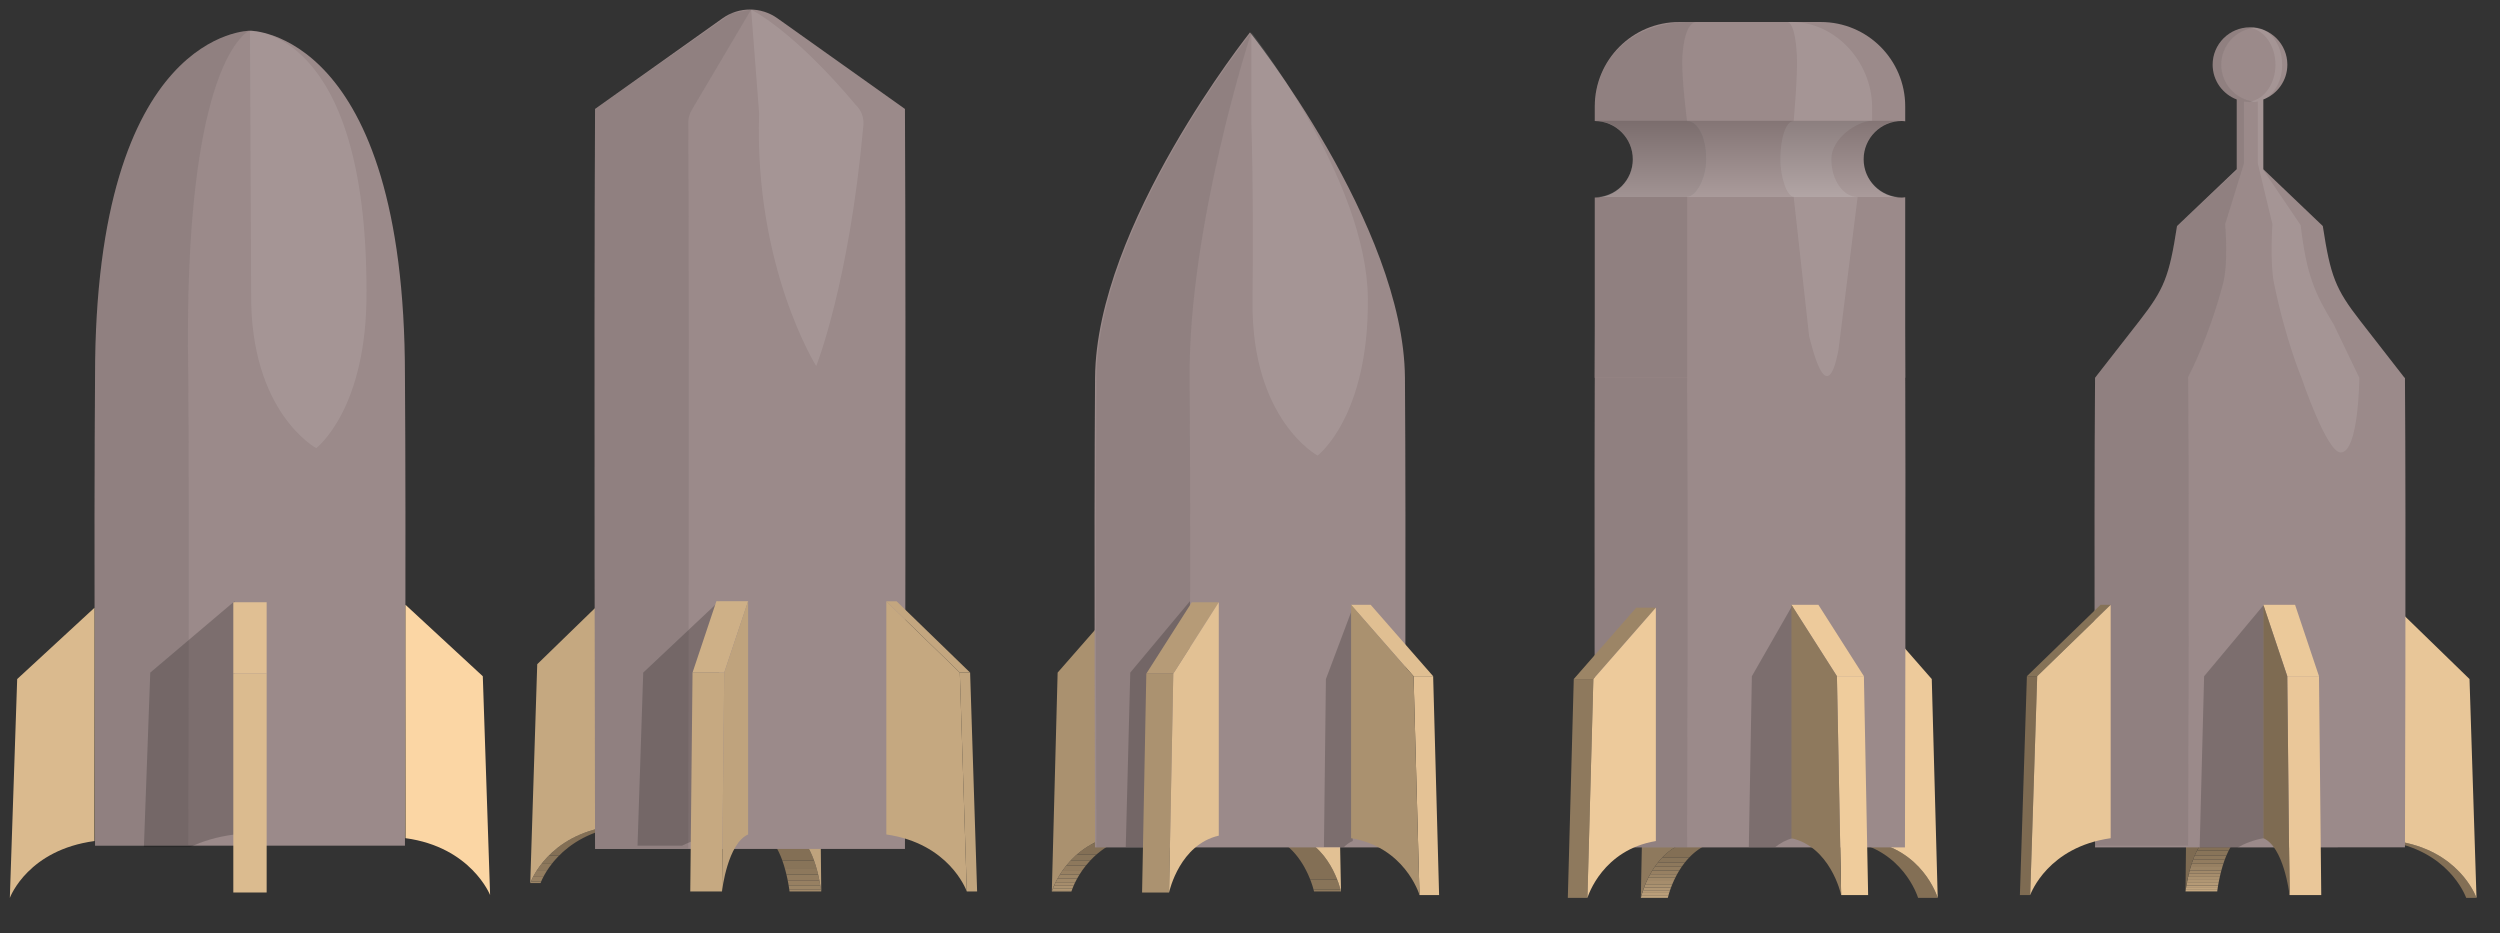 <?xml version="1.0" encoding="utf-8"?>
<!-- Generator: Adobe Illustrator 25.2.3, SVG Export Plug-In . SVG Version: 6.00 Build 0)  -->
<svg version="1.1" xmlns="http://www.w3.org/2000/svg" xmlns:xlink="http://www.w3.org/1999/xlink" x="0px" y="0px"
	 viewBox="0 0 150 56" enable-background="new 0 0 150 56" xml:space="preserve">
<rect x="0" y="0" width="150" height="56" fill="#333333" stroke="none"/>
<g id="Layer_1">
	<g>
		<rect x="30" y="0" display="none" fill="#D8E7BF" width="30" height="56.4"/>
		<g>
			<g>
				<g enable-background="new    ">
					<g enable-background="new    ">
						<defs>
							<path id="SVGID_1_" enable-background="new    " d="M32.433,52.983l-0.618,0c0.054-0.144,1.079-2.88,4.828-3.411l0.618,0
								C33.512,50.103,32.487,52.839,32.433,52.983z"/>
						</defs>
						<clipPath id="SVGID_2_">
							<use xlink:href="#SVGID_1_"  overflow="visible"/>
						</clipPath>
						<g clip-path="url(#SVGID_2_)" enable-background="new    ">
							<path fill="#9C8566" d="M32.433,52.983h-0.618c0.005-0.013,0.018-0.047,0.04-0.099h0.618
								C32.451,52.936,32.438,52.97,32.433,52.983"/>
							<path fill="#978062" d="M32.473,52.884h-0.618c0.028-0.065,0.07-0.158,0.129-0.271h0.618
								C32.543,52.726,32.501,52.819,32.473,52.884"/>
							<path fill="#927C5F" d="M32.602,52.612h-0.618c0.054-0.103,0.122-0.224,0.206-0.356h0.618
								C32.724,52.389,32.656,52.509,32.602,52.612"/>
							<path fill="#8D785C" d="M32.808,52.256H32.19c0.083-0.131,0.182-0.273,0.298-0.422h0.618
								C32.99,51.983,32.891,52.125,32.808,52.256"/>
							<path fill="#887459" d="M33.106,51.834h-0.618c0.128-0.164,0.277-0.336,0.451-0.509h0.618
								C33.383,51.498,33.234,51.67,33.106,51.834"/>
							<path fill="#836F55" d="M33.557,51.325h-0.618c0.738-0.739,1.909-1.499,3.704-1.753h0.618
								C35.466,49.826,34.295,50.586,33.557,51.325"/>
						</g>
					</g>
					<g>
						<rect x="36.643" y="35.568" fill="#BFA37D" width="0.618" height="14.004"/>
					</g>
					<g>
						<path fill="#C5A880" d="M36.643,35.568v14.004c-3.749,0.531-4.774,3.267-4.828,3.411l0.419-13.131L36.643,35.568z"/>
					</g>
				</g>
			</g>
		</g>
		<g>
			<g>
				<g enable-background="new    ">
					<g enable-background="new    ">
						<defs>
							<path id="SVGID_3_" enable-background="new    " d="M49.275,53.487l-1.902,0c-0.018-0.144-0.353-2.88-1.568-3.42l1.902,0
								C48.922,50.607,49.258,53.343,49.275,53.487z"/>
						</defs>
						<clipPath id="SVGID_4_">
							<use xlink:href="#SVGID_3_"  overflow="visible"/>
						</clipPath>
						<g clip-path="url(#SVGID_4_)" enable-background="new    ">
							<path fill="#A18969" d="M49.275,53.487h-1.902c-0.002-0.015-0.007-0.06-0.017-0.128h1.902
								C49.268,53.427,49.273,53.472,49.275,53.487"/>
							<path fill="#9C8566" d="M49.258,53.359h-1.902c-0.009-0.062-0.021-0.144-0.038-0.241h1.902
								C49.237,53.216,49.249,53.297,49.258,53.359"/>
							<path fill="#978062" d="M49.22,53.119h-1.902c-0.015-0.089-0.034-0.19-0.056-0.301h1.902
								C49.187,52.929,49.205,53.03,49.22,53.119"/>
							<path fill="#927C5F" d="M49.165,52.818h-1.902c-0.022-0.107-0.047-0.223-0.076-0.345h1.902
								C49.118,52.595,49.143,52.711,49.165,52.818"/>
							<path fill="#8D785C" d="M49.089,52.473h-1.902c-0.03-0.125-0.063-0.255-0.102-0.388h1.902
								C49.026,52.218,49.059,52.349,49.089,52.473"/>
							<path fill="#887459" d="M48.987,52.085h-1.902c-0.043-0.151-0.092-0.306-0.148-0.46h1.902
								C48.895,51.778,48.944,51.933,48.987,52.085"/>
							<path fill="#836F55" d="M48.84,51.625h-1.902c-0.242-0.672-0.604-1.323-1.133-1.558h1.902
								C48.235,50.302,48.598,50.953,48.84,51.625"/>
						</g>
					</g>
					<g>
						<rect x="45.805" y="36.08" fill="#C5A880" width="1.902" height="13.987"/>
					</g>
					<g>
						<path fill="#BFA37D" d="M49.139,40.356l0.136,13.131c-0.018-0.144-0.353-2.88-1.568-3.42V36.08L49.139,40.356z"/>
					</g>
				</g>
				<g enable-background="new    ">
					<g>
						<polygon fill="#927C5F" points="47.707,36.08 45.805,36.08 45.802,36.072 47.704,36.072 						"/>
					</g>
					<g>
						<polygon fill="#7E6B52" points="47.704,36.072 47.707,36.072 47.707,36.08 						"/>
					</g>
				</g>
			</g>
		</g>
		<path fill="#9B8A8A" d="M46.643,1.096l7.654,5.441c0.071,13.774,0,44.4,0,44.4l-18.594,0.001c0,0-0.071-30.627,0-44.402
			l7.654-5.441C44.341,0.397,45.659,0.397,46.643,1.096z"/>
		<path opacity="0.2" d="M38.251,50.742h2.669c0.615-0.304,1.347-0.55,2.229-0.672V36.068l-4.556,4.287L38.251,50.742z"/>
		<path opacity="0.1" fill="#2D2D2D" d="M35.703,6.537c-0.071,13.764,0,44.37,0,44.37l5.594-0.001c0,0,0.07-29.647,0.002-43.55
			c-0.001-0.269,0.07-0.525,0.207-0.757l3.564-6.026l-1.198,0.232L35.703,6.537z"/>
		<g>
			<g>
				<g enable-background="new    ">
					<g>
						<polygon fill="#CEB087" points="42.984,36.072 44.886,36.072 43.454,40.356 41.552,40.356 						"/>
					</g>
					<g>
						<polygon fill="#C6A981" points="41.552,40.356 43.454,40.356 43.318,53.487 41.416,53.487 						"/>
					</g>
					<g>
						<path fill="#BFA37D" d="M44.886,36.072v13.995c-1.215,0.54-1.551,3.276-1.568,3.42l0.136-13.131L44.886,36.072z"/>
					</g>
				</g>
			</g>
		</g>
		<g>
			<g>
				<g enable-background="new    ">
					<g>
						<rect x="53.181" y="36.072" fill="#BFA37D" width="0.618" height="0.008"/>
					</g>
					<g>
						<polygon fill="#7E6B52" points="53.172,36.072 53.181,36.072 53.181,36.08 						"/>
					</g>
				</g>
				<g enable-background="new    ">
					<g>
						<polygon fill="#C3A67F" points="53.181,36.08 53.799,36.08 58.207,40.356 57.589,40.356 						"/>
					</g>
					<g>
						<polygon fill="#C1A57E" points="57.589,40.356 58.207,40.356 58.627,53.487 58.009,53.487 						"/>
					</g>
					<g>
						<path fill="#C5A880" d="M57.589,40.356l0.419,13.131c-0.054-0.144-1.087-2.88-4.828-3.42V36.08L57.589,40.356z"/>
					</g>
				</g>
			</g>
		</g>
		<path opacity="0.1" fill="#FFFFFF" d="M45.07,0.574c2.967,1.641,6.255,5.703,6.255,5.703c0.341,0.311,0.519,0.772,0.478,1.231
			c-0.85,9.504-2.83,14.454-2.83,14.454l0,0c0,0-3.731-5.94-3.424-15.163L45.07,0.574z"/>
	</g>
	<g>
		<path display="none" fill="#9B8A8A" d="M5.703,50.843c0,0-0.071-19.02,0-28.177C5.773,13.511,15,1.942,15,1.942l0,0
			c0,0,9.227,11.568,9.297,20.724c0.071,9.156,0,28.176,0,28.176L5.703,50.843z"/>
		<path fill="#9B8A8A" d="M5.703,50.742c0,0-0.071-19.02,0-28.177C5.703,1.806,15,1.842,15,1.842l0,0c0,0,9.297-0.036,9.297,20.724
			c0.071,9.156,0,28.176,0,28.176L5.703,50.742z"/>
		<path opacity="0.2" d="M8.633,50.825h2.775c0.719-0.343,1.6-0.622,2.669-0.755V36.068l-5.062,4.287L8.633,50.825z"/>
		<path opacity="0.1" fill="#2D2D2D" d="M5.703,50.724c0,0-0.071-19.02,0-28.177C5.703,1.842,15,1.823,15,1.823l0,0
			c0,0-4.057,1.505-3.703,20.724c0.071,9.156,0,28.176,0,28.176L5.703,50.724z"/>
		<path opacity="0.1" fill="#FFFFFF" d="M15.071,17.606c-0.071,7.142,3.902,9.281,3.902,9.281l0,0c0,0,3.086-2.333,3.015-9.476
			C21.988,1.678,15,1.842,15,1.842L15.071,17.606z"/>
		<g>
			<g>
				<g enable-background="new    ">
					<g>
						<rect x="13.999" y="36.135" fill="#E0BF93" width="2" height="4.284"/>
					</g>
					<g>
						<rect x="13.999" y="40.419" fill="#DBBB8F" width="2" height="13.131"/>
					</g>
				</g>
			</g>
		</g>
		<g>
			<g>
				<g>
					<path fill="#DABA8E" d="M1.031,40.743l4.635-4.276v13.996c-3.933,0.531-5.019,3.267-5.076,3.411L1.031,40.743z"/>
				</g>
				<g>
					<polygon fill="#7E6B52" points="5.675,36.459 5.666,36.467 5.666,36.459 					"/>
				</g>
			</g>
		</g>
		<path fill="#FBD6A4" d="M24.329,36.287l4.639,4.288l0.438,13.128c0,0-1.138-2.878-5.076-3.413L24.329,36.287L24.329,36.287z"/>
	</g>
	<g>
		<rect x="60" y="0" display="none" fill="#C0D8E8" width="30" height="56.4"/>
		<g>
			<g>
				<g enable-background="new    ">
					<g enable-background="new    ">
						<defs>
							<path id="SVGID_5_" enable-background="new    " d="M80.46,53.487l-1.618,0c-0.034-0.144-0.672-2.88-2.984-3.42l1.618,0
								C79.788,50.607,80.426,53.343,80.46,53.487z"/>
						</defs>
						<clipPath id="SVGID_6_">
							<use xlink:href="#SVGID_5_"  overflow="visible"/>
						</clipPath>
						<g clip-path="url(#SVGID_6_)" enable-background="new    ">
							<path fill="#8D785C" d="M80.46,53.487h-1.618c-0.003-0.014-0.012-0.052-0.028-0.111h1.618
								C80.448,53.435,80.457,53.473,80.46,53.487"/>
							<path fill="#887459" d="M80.432,53.376h-1.618c-0.033-0.125-0.097-0.342-0.202-0.607h1.618
								C80.335,53.034,80.399,53.251,80.432,53.376"/>
							<path fill="#836F55" d="M80.231,52.769h-1.618c-0.349-0.889-1.147-2.326-2.754-2.702h1.618
								C79.084,50.442,79.882,51.879,80.231,52.769"/>
						</g>
					</g>
					<g>
						<rect x="75.858" y="36.071" fill="#AA916F" width="1.618" height="13.996"/>
					</g>
					<g>
						<path fill="#E2C194" d="M80.201,40.356l0.259,13.131c-0.034-0.144-0.672-2.88-2.984-3.42V36.071L80.201,40.356z"/>
					</g>
				</g>
				<g enable-background="new    ">
					<g>
						<polygon fill="#857257" points="77.476,36.071 75.858,36.071 75.853,36.063 77.471,36.063 						"/>
					</g>
					<g>
						<polygon fill="#7E6B52" points="77.471,36.063 77.476,36.063 77.476,36.071 						"/>
					</g>
				</g>
			</g>
		</g>
		<g>
			<g>
				<g enable-background="new    ">
					<g enable-background="new    ">
						<defs>
							<path id="SVGID_7_" enable-background="new    " d="M64.285,53.487l-1.176,0c0.046-0.144,0.917-2.88,4.106-3.42l1.176,0
								C65.202,50.607,64.33,53.343,64.285,53.487z"/>
						</defs>
						<clipPath id="SVGID_8_">
							<use xlink:href="#SVGID_7_"  overflow="visible"/>
						</clipPath>
						<g clip-path="url(#SVGID_8_)" enable-background="new    ">
							<path fill="#B59A76" d="M64.285,53.487h-1.176c0.002-0.006,0.005-0.016,0.01-0.031h1.176
								C64.29,53.471,64.286,53.481,64.285,53.487"/>
							<path fill="#B09673" d="M64.295,53.456h-1.176c0.01-0.029,0.025-0.074,0.048-0.133h1.176
								C64.32,53.382,64.304,53.427,64.295,53.456"/>
							<path fill="#AB9270" d="M64.342,53.323h-1.176c0.019-0.05,0.044-0.11,0.073-0.179h1.176
								C64.386,53.213,64.362,53.273,64.342,53.323"/>
							<path fill="#A68D6C" d="M64.416,53.145H63.24c0.027-0.063,0.059-0.133,0.097-0.208h1.176
								C64.475,53.012,64.443,53.082,64.416,53.145"/>
							<path fill="#A18969" d="M64.512,52.937h-1.176c0.035-0.071,0.075-0.148,0.12-0.229h1.176
								C64.587,52.789,64.547,52.865,64.512,52.937"/>
							<path fill="#9C8566" d="M64.632,52.708h-1.176c0.043-0.078,0.091-0.16,0.144-0.245h1.176
								C64.723,52.548,64.675,52.63,64.632,52.708"/>
							<path fill="#978062" d="M64.776,52.463H63.6c0.053-0.084,0.11-0.171,0.173-0.26h1.176
								C64.886,52.292,64.829,52.379,64.776,52.463"/>
							<path fill="#927C5F" d="M64.949,52.204h-1.176c0.064-0.091,0.134-0.183,0.209-0.277h1.176
								C65.082,52.02,65.013,52.113,64.949,52.204"/>
							<path fill="#8D785C" d="M65.158,51.927h-1.176c0.082-0.102,0.171-0.205,0.268-0.307h1.176
								C65.329,51.722,65.24,51.825,65.158,51.927"/>
							<path fill="#887459" d="M65.426,51.62H64.25c0.114-0.12,0.238-0.24,0.372-0.357h1.176C65.663,51.38,65.539,51.5,65.426,51.62
								"/>
							<path fill="#836F55" d="M65.798,51.263h-1.176c0.615-0.533,1.457-1.004,2.593-1.196h1.176
								C67.255,50.259,66.413,50.73,65.798,51.263"/>
						</g>
					</g>
					<g>
						<rect x="67.215" y="36.063" fill="#E2C194" width="1.176" height="14.004"/>
					</g>
					<g>
						<path fill="#AA916F" d="M67.215,36.063v14.004c-3.189,0.54-4.061,3.276-4.106,3.42l0.349-13.131L67.215,36.063z"/>
					</g>
				</g>
			</g>
		</g>
		<path fill="#9B8A8A" d="M65.703,50.843c0,0-0.071-19.02,0-28.177c0.07-9.154,9.297-20.724,9.297-20.724l0,0
			c0,0,9.227,11.568,9.297,20.724c0.07,9.156,0,28.176,0,28.176L65.703,50.843z"/>
		<path opacity="0.1" fill="#2D2D2D" d="M65.784,50.843c0,0-0.071-19.02,0-28.177c0.07-9.154,9.297-20.724,9.297-20.724l0,0
			c0,0-3.773,11.568-3.703,20.724c0.071,9.156,0,28.176,0,28.176L65.784,50.843z"/>
		<path opacity="0.2" d="M67.545,50.825h1.964c0.509-0.343,1.132-0.622,1.889-0.755V36.069l-3.582,4.286L67.545,50.825z"/>
		<path opacity="0.2" d="M79.436,50.825h1.201c0.158-0.158,0.332-0.286,0.528-0.363v-14l-1.611,4.285L79.436,50.825z"/>
		<path opacity="0.1" fill="#FFFFFF" d="M79.055,27.333c0,0-3.974-2.132-3.902-9.251c0.069-7.118-0.071-10.691-0.071-10.691V1.942
			c0,0,6.918,8.827,6.988,15.946C82.141,25.008,79.055,27.333,79.055,27.333L79.055,27.333z"/>
		<g>
			<g>
				<g enable-background="new    ">
					<g>
						<polygon fill="#E0BF92" points="81.064,36.288 82.24,36.288 85.989,40.572 84.814,40.572 						"/>
					</g>
					<g>
						<polygon fill="#E4C295" points="84.814,40.572 85.989,40.572 86.346,53.703 85.17,53.703 						"/>
					</g>
					<g>
						<path fill="#AA916F" d="M81.064,36.288l3.75,4.284l0.357,13.131c-0.046-0.144-0.925-2.88-4.106-3.411V36.288z"/>
					</g>
				</g>
			</g>
		</g>
		<g>
			<g>
				<g enable-background="new    ">
					<g>
						<polygon fill="#B69B77" points="71.509,36.135 73.127,36.135 70.397,40.419 68.779,40.419 						"/>
					</g>
					<g>
						<polygon fill="#AB9270" points="68.779,40.419 70.397,40.419 70.143,53.55 68.525,53.55 						"/>
					</g>
					<g>
						<path fill="#E2C194" d="M73.127,36.135v14.004c-2.317,0.531-2.95,3.267-2.984,3.411l0.254-13.131L73.127,36.135z"/>
					</g>
				</g>
			</g>
		</g>
	</g>
	<g>
		<polyline display="none" fill="#FBD6A4" points="120,0 120,56.4 90,56.4 90,0 		"/>
		<g>
			<g>
				<g enable-background="new    ">
					<g enable-background="new    ">
						<defs>
							<path id="SVGID_9_" enable-background="new    " d="M100.068,53.874l-1.618,0c0.034-0.144,0.672-2.88,2.984-3.411l1.618,0
								C100.74,50.994,100.102,53.73,100.068,53.874z"/>
						</defs>
						<clipPath id="SVGID_10_">
							<use xlink:href="#SVGID_9_"  overflow="visible"/>
						</clipPath>
						<g clip-path="url(#SVGID_10_)" enable-background="new    ">
							<path fill="#C4A780" d="M100.068,53.874H98.45c0.002-0.008,0.006-0.024,0.011-0.048h1.618
								C100.074,53.85,100.07,53.866,100.068,53.874"/>
							<path fill="#BFA37D" d="M100.08,53.826h-1.618c0.007-0.027,0.016-0.064,0.029-0.109h1.618
								C100.096,53.763,100.086,53.799,100.08,53.826"/>
							<path fill="#BA9E79" d="M100.108,53.718H98.49c0.011-0.04,0.025-0.087,0.041-0.14h1.618
								C100.133,53.631,100.12,53.678,100.108,53.718"/>
							<path fill="#B59A76" d="M100.15,53.578h-1.618c0.015-0.049,0.033-0.103,0.052-0.161h1.618
								C100.182,53.475,100.165,53.529,100.15,53.578"/>
							<path fill="#B09673" d="M100.202,53.417h-1.618c0.019-0.055,0.04-0.114,0.063-0.175h1.618
								C100.241,53.303,100.221,53.362,100.202,53.417"/>
							<path fill="#AB9270" d="M100.265,53.242h-1.618c0.022-0.059,0.047-0.121,0.073-0.186h1.618
								C100.311,53.12,100.287,53.183,100.265,53.242"/>
							<path fill="#A68D6C" d="M100.338,53.056H98.72c0.026-0.063,0.054-0.127,0.084-0.194h1.618
								C100.391,52.929,100.364,52.994,100.338,53.056"/>
							<path fill="#A18969" d="M100.422,52.862h-1.618c0.03-0.066,0.062-0.133,0.096-0.201l1.618,0
								C100.483,52.729,100.451,52.797,100.422,52.862"/>
							<path fill="#9C8566" d="M100.517,52.661l-1.618,0c0.034-0.069,0.071-0.138,0.11-0.209h1.618
								C100.588,52.523,100.551,52.592,100.517,52.661"/>
							<path fill="#978062" d="M100.627,52.452h-1.618c0.04-0.072,0.082-0.145,0.127-0.219h1.618
								C100.709,52.307,100.667,52.38,100.627,52.452"/>
							<path fill="#927C5F" d="M100.754,52.233h-1.618c0.047-0.077,0.098-0.155,0.151-0.233h1.618
								C100.852,52.078,100.801,52.156,100.754,52.233"/>
							<path fill="#8D785C" d="M100.905,52.001h-1.618c0.059-0.086,0.122-0.171,0.189-0.256h1.618
								C101.028,51.829,100.965,51.915,100.905,52.001"/>
							<path fill="#887459" d="M101.095,51.745h-1.618c0.081-0.102,0.168-0.202,0.261-0.299h1.618
								C101.263,51.543,101.176,51.643,101.095,51.745"/>
							<path fill="#836F55" d="M101.356,51.446h-1.618c0.426-0.444,0.981-0.819,1.696-0.983h1.618
								C102.337,50.627,101.782,51.002,101.356,51.446"/>
						</g>
					</g>
					<g>
						<rect x="101.434" y="36.459" fill="#EDCA9B" width="1.618" height="14.004"/>
					</g>
					<g>
						<path fill="#8E795D" d="M101.434,36.459v14.004c-2.312,0.531-2.95,3.267-2.984,3.411l0.259-13.122L101.434,36.459z"/>
					</g>
				</g>
			</g>
		</g>
		<g>
			<g>
				<g enable-background="new    ">
					<g enable-background="new    ">
						<defs>
							<path id="SVGID_11_" enable-background="new    " d="M116.262,53.874l-1.176,0c-0.046-0.144-0.925-2.88-4.106-3.411l1.176,0
								C115.337,50.994,116.216,53.73,116.262,53.874z"/>
						</defs>
						<clipPath id="SVGID_12_">
							<use xlink:href="#SVGID_11_"  overflow="visible"/>
						</clipPath>
						<g clip-path="url(#SVGID_12_)" enable-background="new    ">
							<path fill="#836F55" d="M116.262,53.874h-1.176c-0.046-0.144-0.925-2.88-4.106-3.411h1.176
								C115.337,50.994,116.216,53.73,116.262,53.874"/>
						</g>
					</g>
					<g>
						<rect x="110.98" y="36.459" fill="#8E795D" width="1.176" height="14.004"/>
					</g>
					<g>
						<path fill="#EDCA9B" d="M112.156,36.459l3.75,4.284l0.357,13.131c-0.046-0.144-0.925-2.88-4.106-3.411V36.459z"/>
					</g>
				</g>
			</g>
		</g>
		<path fill="#9B8A8A" d="M114.297,18.986c0.07,10.352,0,31.856,0,31.856l-18.594,0.001c0,0-0.071-21.505,0-31.857"/>
		<path opacity="0.1" fill="#2D2D2D" d="M101.226,22.666c0.071,9.156,0,28.176,0,28.176l-5.594,0.001c0,0-0.071-19.02,0-28.177"/>
		<path opacity="0.2" d="M104.929,50.825h1.589c0.299-0.24,0.643-0.432,1.046-0.535V36.289l-2.453,4.286L104.929,50.825z"/>
		<path fill="#9B8A8A" d="M114.115,11.855c-1.269,0-2.298-1.029-2.298-2.298c0-1.269,1.029-2.298,2.298-2.298
			c0.068,0,0.131,0.014,0.198,0.02V6.383c0-2.795-2.266-5.062-5.062-5.062h-8.502c-2.795,0-5.062,2.266-5.062,5.062v0.878
			c1.262,0.009,2.282,1.033,2.282,2.296c0,1.264-1.02,2.288-2.282,2.296v10.812h18.625V11.835
			C114.247,11.841,114.183,11.855,114.115,11.855z"/>
		<path opacity="0.1" fill="#2D2D2D" d="M102.373,9.534c0-1.215-0.461-2.269-1.147-2.265V7.265c0,0-0.367-2.736-0.278-3.946
			c0.134-1.832,0.663-1.988,0.795-1.998c-3.935-0.14-6.055,2.319-6.055,5.164v0.78c1.258,0,2.278,1.02,2.278,2.278
			c0,1.258-1.02,2.278-2.278,2.278v10.845h5.538V11.799C101.742,11.821,102.373,10.749,102.373,9.534z"/>
		<path opacity="0.1" fill="#FFFFFF" d="M110.311,20.969l1.146-9.148c-0.872,0-1.578-1.02-1.578-2.278
			c0-1.258,1.578-2.296,2.449-2.296v-0.78c0-2.845-2.339-5.285-5.066-5.146c0.091,0.01,0.457,0.167,0.551,1.998
			c0.061,1.21-0.193,3.946-0.193,3.946v0.003c-0.475-0.003-0.795,1.05-0.795,2.265s0.437,2.287,0.795,2.265l0.93,8.388
			C108.645,20.457,109.584,24.855,110.311,20.969z"/>
		<g opacity="0.15">
			<linearGradient id="SVGID_13_" gradientUnits="userSpaceOnUse" x1="104.893" y1="11.821" x2="104.893" y2="7.247">
				<stop  offset="1.118836e-07" style="stop-color:#FFFFFF"/>
				<stop  offset="1" style="stop-color:#000000"/>
			</linearGradient>
			<path fill="url(#SVGID_13_)" d="M97.969,9.543c0,1.205-0.931,2.181-2.111,2.278h18.058c-1.175-0.102-2.1-1.077-2.1-2.278
				c0-1.264,1.021-2.288,2.282-2.296H95.687C96.949,7.255,97.969,8.279,97.969,9.543z"/>
		</g>
		<g>
			<g>
				<g enable-background="new    ">
					<g>
						<polygon fill="#9C8566" points="98.175,36.459 99.351,36.459 95.601,40.743 94.426,40.743 						"/>
					</g>
					<g>
						<polygon fill="#8E795D" points="94.426,40.743 95.601,40.743 95.245,53.874 94.069,53.874 						"/>
					</g>
					<g>
						<path fill="#EDCA9B" d="M99.351,36.459v14.004c-3.182,0.531-4.06,3.267-4.106,3.411l0.357-13.131L99.351,36.459z"/>
					</g>
				</g>
			</g>
		</g>
		<g>
			<g>
				<g enable-background="new    ">
					<g>
						<polygon fill="#EDCA9B" points="107.486,36.288 109.104,36.288 111.834,40.572 110.216,40.572 						"/>
					</g>
					<g>
						<polygon fill="#EFCC9C" points="110.216,40.572 111.834,40.572 112.088,53.703 110.47,53.703 						"/>
					</g>
					<g>
						<path fill="#8E795D" d="M107.486,36.288l2.73,4.284l0.254,13.131c-0.033-0.144-0.667-2.88-2.984-3.411V36.288z"/>
					</g>
				</g>
			</g>
		</g>
	</g>
	<g>
		<rect x="120" y="0" display="none" fill="#E9BEBD" width="30" height="56.4"/>
		<g>
			<g>
				<g enable-background="new    ">
					<g enable-background="new    ">
						<defs>
							<path id="SVGID_14_" enable-background="new    " d="M148.591,53.874l-0.618,0c-0.054-0.144-1.079-2.88-4.828-3.411l0.618,0
								C147.512,50.994,148.537,53.73,148.591,53.874z"/>
						</defs>
						<clipPath id="SVGID_15_">
							<use xlink:href="#SVGID_14_"  overflow="visible"/>
						</clipPath>
						<g clip-path="url(#SVGID_15_)" enable-background="new    ">
							<path fill="#836F55" d="M148.591,53.874h-0.618c-0.054-0.144-1.079-2.88-4.828-3.411h0.618
								C147.512,50.994,148.537,53.73,148.591,53.874"/>
						</g>
					</g>
					<g>
						<rect x="143.145" y="36.459" fill="#7E6B52" width="0.618" height="14.004"/>
					</g>
					<g>
						<path fill="#E8C698" d="M143.763,36.459l4.408,4.284l0.419,13.131c-0.054-0.144-1.079-2.88-4.828-3.411V36.459z"/>
					</g>
				</g>
			</g>
		</g>
		<g>
			<g>
				<g enable-background="new    ">
					<g enable-background="new    ">
						<defs>
							<path id="SVGID_16_" enable-background="new    " d="M133.033,53.487l-1.902,0c0.018-0.144,0.353-2.88,1.568-3.42l1.902,0
								C133.386,50.607,133.051,53.343,133.033,53.487z"/>
						</defs>
						<clipPath id="SVGID_17_">
							<use xlink:href="#SVGID_16_"  overflow="visible"/>
						</clipPath>
						<g clip-path="url(#SVGID_17_)" enable-background="new    ">
							<polyline fill="#C9AB83" points="133.033,53.487 131.131,53.487 131.132,53.478 133.034,53.478 133.033,53.487 							"/>
							<path fill="#C4A780" d="M133.034,53.478h-1.902c0.002-0.016,0.006-0.045,0.011-0.086h1.902
								C133.04,53.433,133.036,53.462,133.034,53.478"/>
							<path fill="#BFA37D" d="M133.045,53.393h-1.902c0.004-0.032,0.01-0.071,0.017-0.117h1.902
								C133.055,53.321,133.05,53.361,133.045,53.393"/>
							<path fill="#BA9E79" d="M133.062,53.276h-1.902c0.007-0.043,0.014-0.09,0.023-0.143h1.902
								C133.076,53.185,133.069,53.233,133.062,53.276"/>
							<path fill="#B59A76" d="M133.085,53.133h-1.902c0.008-0.05,0.018-0.104,0.029-0.161h1.902
								C133.103,53.029,133.094,53.083,133.085,53.133"/>
							<path fill="#B09673" d="M133.114,52.971h-1.902c0.01-0.055,0.021-0.113,0.034-0.174h1.902
								C133.135,52.858,133.124,52.917,133.114,52.971"/>
							<path fill="#AB9270" d="M133.148,52.798h-1.902c0.012-0.059,0.025-0.12,0.039-0.183h1.902
								C133.173,52.678,133.16,52.739,133.148,52.798"/>
							<path fill="#A68D6C" d="M133.187,52.614h-1.902c0.014-0.062,0.029-0.126,0.044-0.191h1.902
								C133.215,52.489,133.2,52.552,133.187,52.614"/>
							<path fill="#A18969" d="M133.231,52.423h-1.902c0.016-0.065,0.033-0.131,0.051-0.198h1.902
								C133.264,52.293,133.247,52.359,133.231,52.423"/>
							<path fill="#9C8566" d="M133.282,52.225h-1.902c0.018-0.068,0.037-0.136,0.058-0.206h1.902
								C133.319,52.089,133.3,52.158,133.282,52.225"/>
							<path fill="#978062" d="M133.34,52.02h-1.902c0.021-0.071,0.043-0.143,0.067-0.215h1.902
								C133.383,51.877,133.361,51.949,133.34,52.02"/>
							<path fill="#927C5F" d="M133.407,51.805h-1.902c0.025-0.076,0.052-0.153,0.08-0.229h1.902
								C133.458,51.652,133.432,51.729,133.407,51.805"/>
							<path fill="#8D785C" d="M133.486,51.576h-1.902c0.031-0.084,0.064-0.168,0.099-0.251h1.902
								C133.551,51.408,133.517,51.492,133.486,51.576"/>
							<path fill="#887459" d="M133.586,51.325h-1.902c0.042-0.1,0.088-0.198,0.136-0.292h1.902
								C133.673,51.127,133.628,51.225,133.586,51.325"/>
							<path fill="#836F55" d="M133.722,51.033h-1.902c0.223-0.435,0.51-0.802,0.88-0.966h1.902
								C134.232,50.231,133.944,50.598,133.722,51.033"/>
						</g>
					</g>
					<g>
						<rect x="132.699" y="36.071" fill="#E8C698" width="1.902" height="13.996"/>
					</g>
					<g>
						<path fill="#7E6B52" d="M131.267,40.356l1.432-4.285v13.996c-1.215,0.54-1.551,3.276-1.568,3.42L131.267,40.356z"/>
					</g>
				</g>
				<g enable-background="new    ">
					<g>
						<polygon fill="#A18A69" points="134.601,36.071 132.699,36.071 132.702,36.063 134.604,36.063 						"/>
					</g>
					<g>
						<polygon fill="#7E6B52" points="132.702,36.063 132.699,36.071 132.699,36.063 						"/>
					</g>
				</g>
			</g>
		</g>
		<path fill="#9B8A8A" d="M134.204,5.97c-0.843-0.322-1.445-1.132-1.445-2.089c0-1.238,1.003-2.241,2.241-2.241
			s2.241,1.003,2.241,2.241c0,0.956-0.602,1.767-1.445,2.089v4.183l3.572,3.41c0.463,3.019,0.762,3.78,2.248,5.69l2.655,3.413h0.026
			c0.07,9.156,0,28.176,0,28.176l-18.594,0.001c0,0-0.071-19.021,0-28.177l2.663-3.413c1.49-1.91,1.79-2.671,2.255-5.69l3.583-3.41
			L134.204,5.97z"/>
		<path opacity="0.2" d="M131.979,50.866h2.255c0.45-0.259,0.976-0.467,1.594-0.576V36.289l-3.582,4.286L131.979,50.866z"/>
		<path opacity="0.1" fill="#2D2D2D" d="M133.276,3.882c0-1.144,0.86-2.077,1.967-2.213c-0.09-0.011-0.178-0.028-0.271-0.028
			c-1.222,0-2.213,1.003-2.213,2.241c0,0.963,0.603,1.777,1.445,2.094v4.238l-3.583,3.35c-0.464,3.019-0.764,3.78-2.255,5.69
			l-2.584,3.312h-0.086c-0.07,9.156,0,28.177,0,28.177l5.594-0.001c0,0,0.072-18.945,0-28.121c0.124-0.234,1.254-2.415,2.099-5.628
			c0.325-1.236,0.121-3.54,0.121-3.54l1.127-3.643v-3.72c0.11,0.017,0.22,0.034,0.335,0.034c0.093,0,0.181-0.016,0.271-0.028
			C134.136,5.959,133.276,5.026,133.276,3.882z"/>
		<path opacity="0.1" fill="#FFFFFF" d="M136.528,3.882c0-1.144-0.668-2.077-1.528-2.213c0.07-0.011,0.138-0.028,0.21-0.028
			c0.95,0,1.72,1.003,1.72,2.241c0,0.963-0.468,1.777-1.123,2.094v4.238l2.23,3.294c0.361,3.019,0.838,4.072,1.996,5.981
			l1.525,3.177c0,0-0.028,4.481-1.118,4.481c-0.839,0-2.35-4.481-2.35-4.481s-0.955-2.273-1.65-5.674
			c-0.253-1.236-0.094-3.54-0.094-3.54l-0.876-3.643v-3.72c-0.086,0.017-0.171,0.034-0.26,0.034c-0.072,0-0.141-0.016-0.21-0.028
			C135.86,5.959,136.528,5.026,136.528,3.882z"/>
		<g>
			<g>
				<g enable-background="new    ">
					<g>
						<rect x="126.022" y="36.288" fill="#7E6B52" width="0.618" height="0.008"/>
					</g>
					<g>
						<polygon fill="#7E6B52" points="126.649,36.288 126.64,36.296 126.64,36.288 						"/>
					</g>
				</g>
				<g enable-background="new    ">
					<g>
						<polygon fill="#857257" points="126.022,36.296 126.64,36.296 122.232,40.572 121.614,40.572 						"/>
					</g>
					<g>
						<polygon fill="#7E6B52" points="121.614,40.572 122.232,40.572 121.812,53.703 121.194,53.703 						"/>
					</g>
					<g>
						<path fill="#E8C698" d="M122.232,40.572l4.408-4.276v13.996c-3.741,0.531-4.773,3.267-4.828,3.411L122.232,40.572z"/>
					</g>
				</g>
			</g>
		</g>
		<g>
			<g>
				<g enable-background="new    ">
					<g>
						<polygon fill="#EBC99A" points="135.805,36.296 137.707,36.296 139.139,40.572 137.237,40.572 						"/>
					</g>
					<g>
						<polygon fill="#EAC799" points="137.237,40.572 139.139,40.572 139.275,53.703 137.373,53.703 						"/>
					</g>
					<g>
						<path fill="#7E6B52" d="M137.237,40.572l0.136,13.131c-0.018-0.144-0.353-2.88-1.568-3.411V36.296L137.237,40.572z"/>
					</g>
				</g>
				<g enable-background="new    ">
					<g>
						<rect x="135.805" y="36.288" fill="#E8C698" width="1.902" height="0.008"/>
					</g>
					<g>
						<polygon fill="#7E6B52" points="135.802,36.288 135.805,36.288 135.805,36.296 						"/>
					</g>
				</g>
			</g>
		</g>
	</g>
</g>
<g id="Layer_3" display="none">
	<rect x="0.078" y="0" display="inline" opacity="0.58" fill="#79493A" width="149.922" height="28"/>
</g>
</svg>
